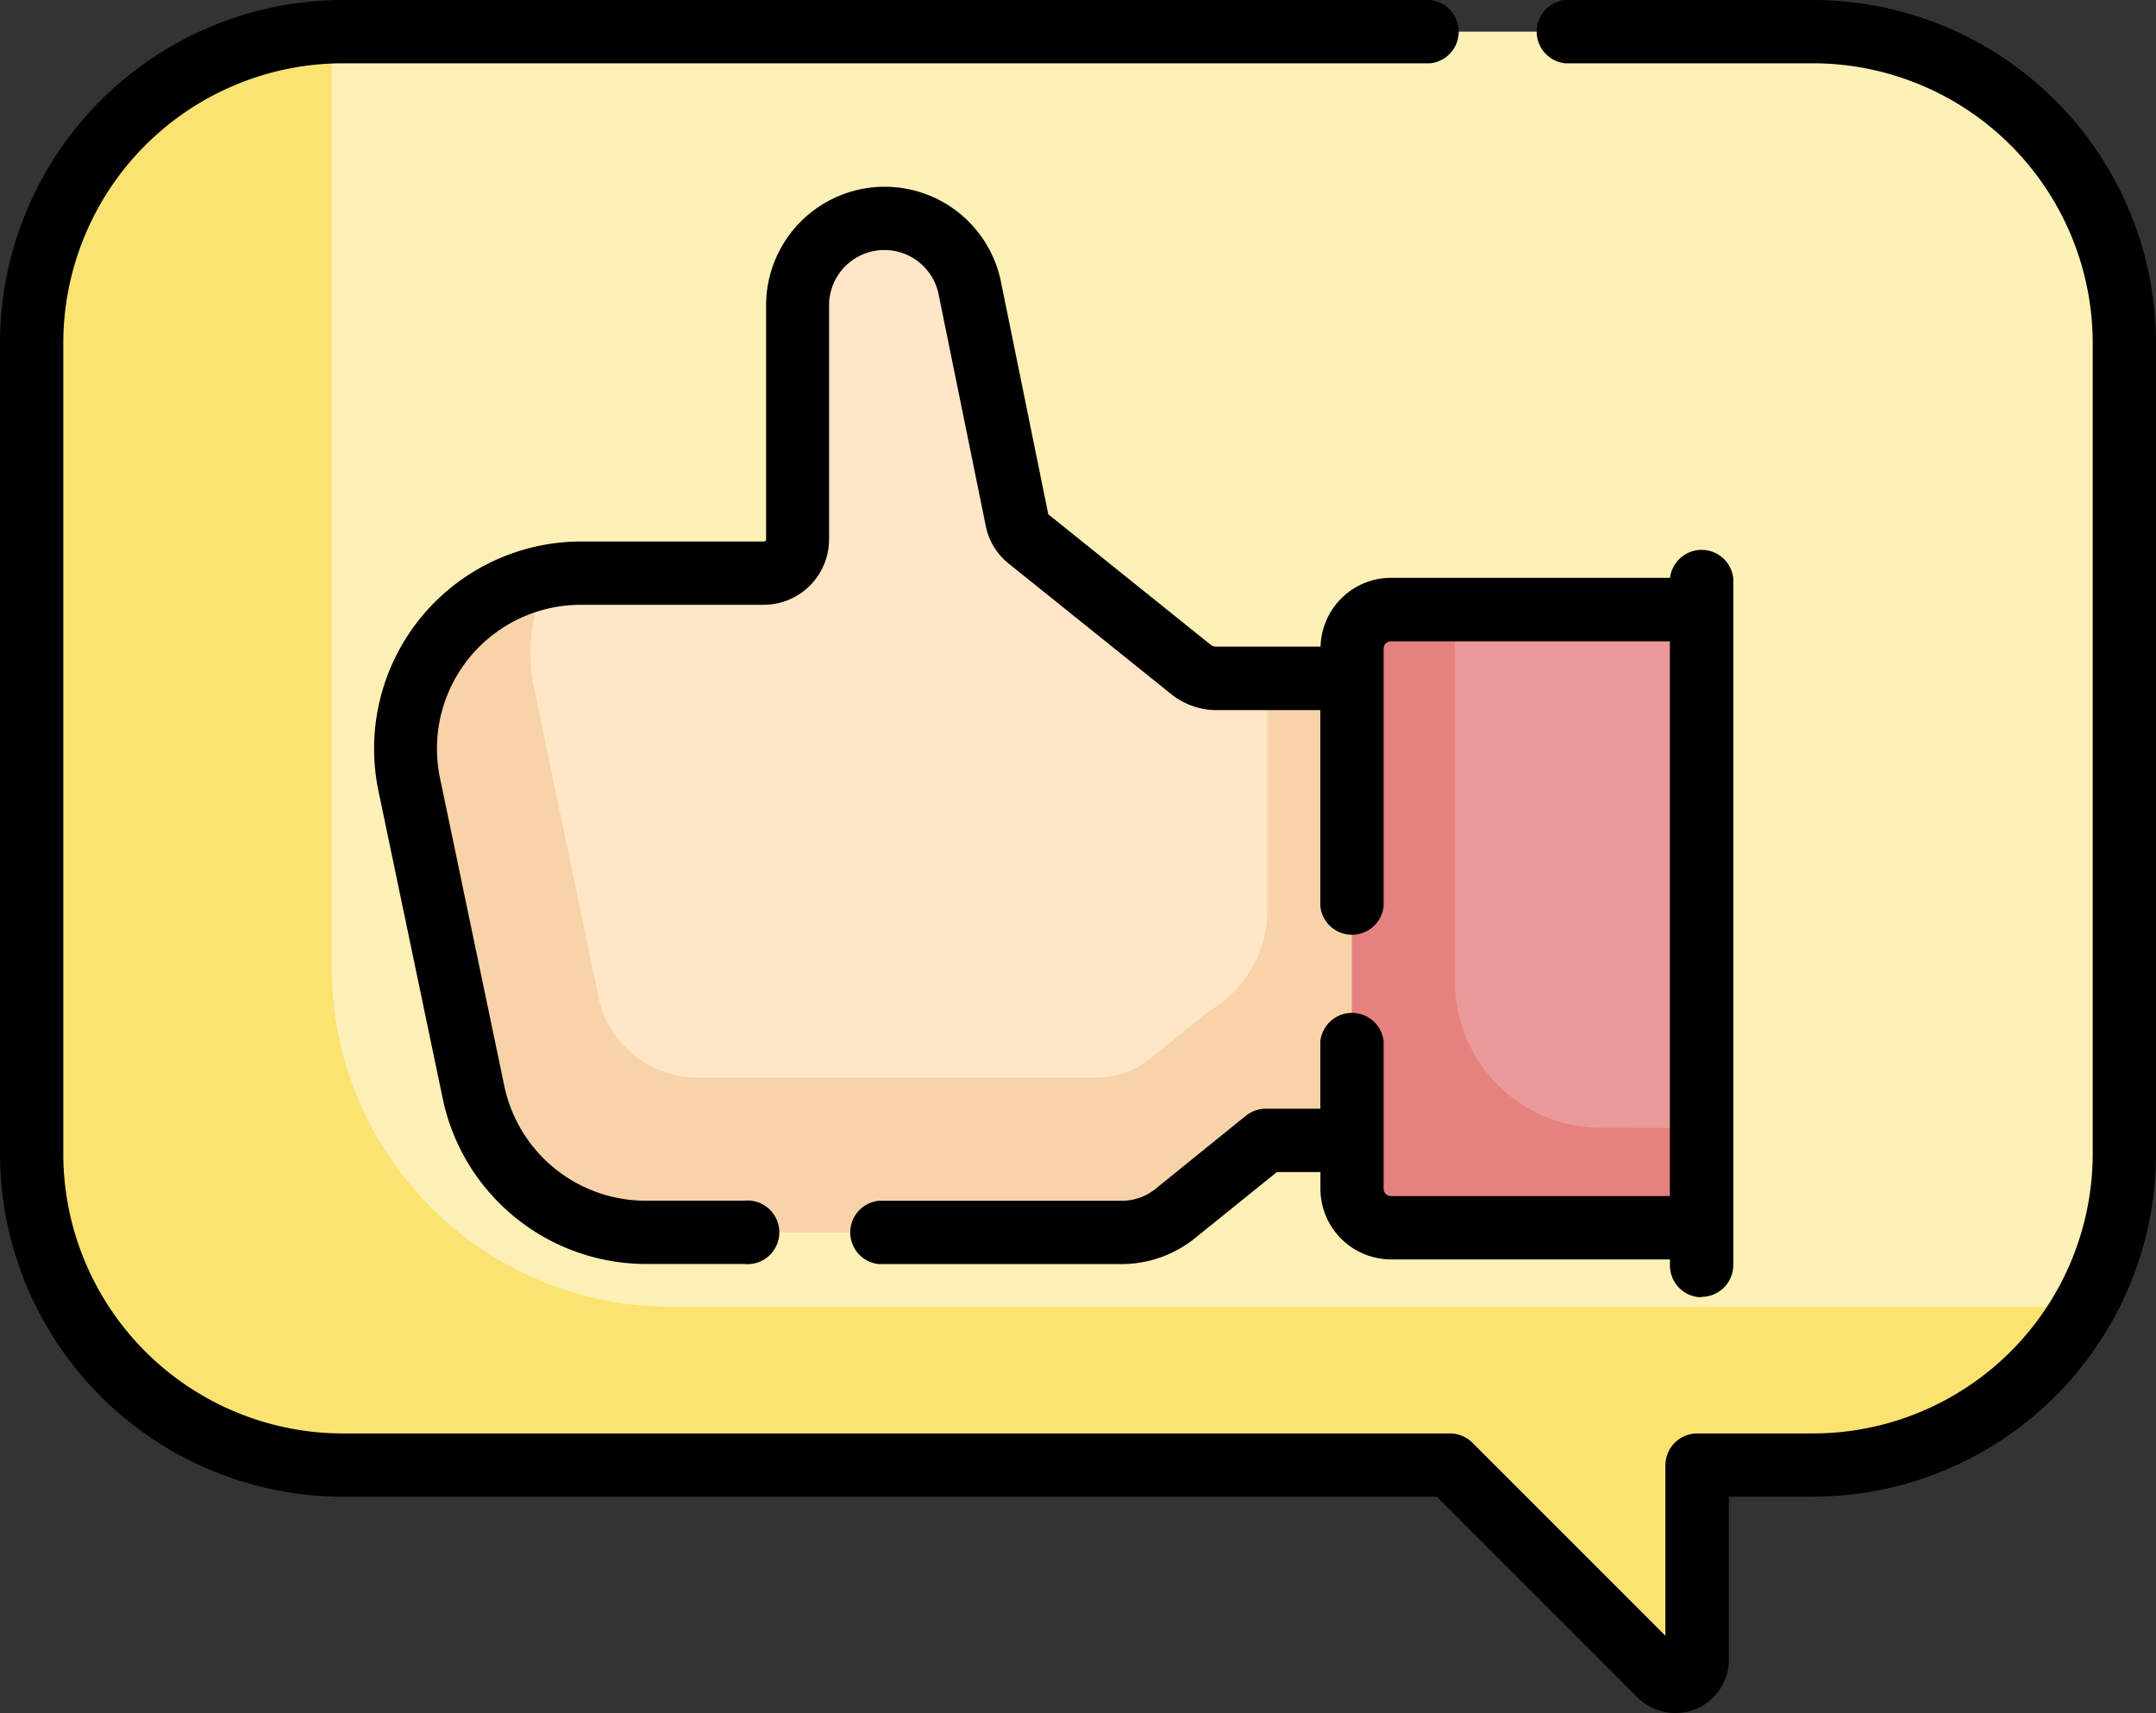 <svg xmlns="http://www.w3.org/2000/svg" width="47.423" height="37.673" viewBox="0 0 47.423 37.673">
  <rect x="0" y="0" width="47.423" height="37.673" fill="#333333" stroke="none"/>
  <g id="good-review" transform="translate(0 -52.526)">
    <g id="Group_3885" data-name="Group 3885" transform="translate(0.696 53.222)">
      <g id="Group_3884" data-name="Group 3884" transform="translate(0 0)">
        <path id="Path_1041" data-name="Path 1041" d="M46.684,60.026H14.347A6.847,6.847,0,0,0,7.5,66.873V84.7a6.847,6.847,0,0,0,6.847,6.847H38.7l4.617,4.617a.481.481,0,0,0,.82-.34V91.549h2.548A6.847,6.847,0,0,0,53.53,84.7V66.873A6.847,6.847,0,0,0,46.684,60.026Z" transform="translate(-7.5 -60.026)" fill="#fcf0b6"/>
        <path id="Path_1042" data-name="Path 1042" d="M116.9,124.494H115l-1.988,1.608a1.874,1.874,0,0,1-1.178.417H101.36a3.86,3.86,0,0,1-3.778-3.071l-1.416-6.776a3.86,3.86,0,0,1,3.778-4.649h4.02a.742.742,0,0,0,.742-.742v-5.15a1.913,1.913,0,0,1,3.787-.382l1.04,5.108a.71.71,0,0,0,.251.412l3.579,2.874a.893.893,0,0,0,.559.2h7.359v10.211Z" transform="translate(-87.862 -100.116)" fill="#ffe6c6"/>
      </g>
      <path id="Path_1043" data-name="Path 1043" d="M121.284,191.3h-6.236v5.085a2.584,2.584,0,0,1-1.183,2.165,3.071,3.071,0,0,0-.258.187l-1.141.923a1.874,1.874,0,0,1-1.178.417H102.53a2.236,2.236,0,0,1-2.195-1.749l0-.02-1.416-6.776a3.83,3.83,0,0,1,.309-2.48,3.861,3.861,0,0,0-3.057,4.581l1.416,6.776a3.86,3.86,0,0,0,3.778,3.071h10.476a1.873,1.873,0,0,0,1.178-.417L115,201.451h1.9l2.029.026v-2.254h2.351V191.3Z" transform="translate(-87.864 -177.073)" fill="#f8d3aa"/>
      <path id="Path_1044" data-name="Path 1044" d="M328.1,197.755V209.77a.787.787,0,0,1-.787.787H321.27a.857.857,0,0,1-.857-.857V197.826a.858.858,0,0,1,.858-.858h6.043A.787.787,0,0,1,328.1,197.755Z" transform="translate(-291.372 -184.259)" fill="#ea9a98"/>
      <path id="Path_1045" data-name="Path 1045" d="M325.9,208.367a3.221,3.221,0,0,1-3.221-3.221v-8.178h-1.408a.858.858,0,0,0-.858.858V209.7a.857.857,0,0,0,.857.857h6.044a.787.787,0,0,0,.787-.787v-1.4Z" transform="translate(-291.372 -184.259)" fill="#e5827f"/>
      <path id="Path_1046" data-name="Path 1046" d="M21.554,88.118A7.458,7.458,0,0,1,14.1,80.66V60.08a6.848,6.848,0,0,0-6.6,6.842V84.751A6.847,6.847,0,0,0,14.347,91.6H38.7l4.617,4.617a.481.481,0,0,0,.82-.34V91.6h2.548a6.85,6.85,0,0,0,5.964-3.482Z" transform="translate(-7.5 -60.075)" fill="#fbe372"/>
    </g>
    <g id="Group_3886" data-name="Group 3886" transform="translate(0 52.526)">
      <path id="Path_1047" data-name="Path 1047" d="M117.79,121.137a.7.7,0,0,0,.7-.7v-15.1a.7.7,0,0,0-1.391-.014h-6.136a1.554,1.554,0,0,0-1.551,1.514h-2.285A.2.2,0,0,1,107,106.8l-3.579-2.875a.014.014,0,0,1,0-.008l-1.04-5.108a2.609,2.609,0,0,0-5.165.52v5.15a.046.046,0,0,1-.046.046h-4.02a4.556,4.556,0,0,0-4.46,5.488l1.416,6.777a4.575,4.575,0,0,0,4.46,3.624h2.166a.7.7,0,1,0,0-1.392H94.559a3.177,3.177,0,0,1-3.1-2.517l-1.416-6.777a3.164,3.164,0,0,1,3.1-3.811h4.02a1.44,1.44,0,0,0,1.438-1.438v-5.15a1.217,1.217,0,0,1,2.409-.243l1.04,5.107a1.409,1.409,0,0,0,.5.816l3.579,2.874a1.594,1.594,0,0,0,.995.35h2.283v4.315a.7.7,0,0,0,1.392,0v-5.667a.161.161,0,0,1,.161-.161h6.135v12.2h-6.135a.161.161,0,0,1-.161-.161v-3.242a.7.7,0,0,0-1.392,0v1.482h-1.2a.7.7,0,0,0-.438.155l-1.988,1.608a1.181,1.181,0,0,1-.74.262H99.692a.7.7,0,0,0,0,1.392h5.344a2.578,2.578,0,0,0,1.615-.571l1.8-1.453h.958v.368a1.555,1.555,0,0,0,1.553,1.553h6.135v.133a.7.7,0,0,0,.7.7Z" transform="translate(-80.365 -92.616)"/>
      <path id="Path_1048" data-name="Path 1048" d="M39.88,52.526H34.426a.7.7,0,0,0,0,1.392H39.88a6.158,6.158,0,0,1,6.151,6.151V77.9a6.158,6.158,0,0,1-6.151,6.151H37.332a.7.7,0,0,0-.7.7V88.5l-4.249-4.249a.7.7,0,0,0-.492-.2H7.543A6.157,6.157,0,0,1,1.392,77.9V60.069a6.158,6.158,0,0,1,6.151-6.151H31.46a.7.7,0,0,0,0-1.392H7.543A7.551,7.551,0,0,0,0,60.069V77.9a7.551,7.551,0,0,0,7.543,7.543H31.606l4.413,4.413a1.177,1.177,0,0,0,2.009-.832V85.441H39.88A7.551,7.551,0,0,0,47.423,77.9V60.069a7.551,7.551,0,0,0-7.543-7.543Z" transform="translate(0 -52.526)"/>
    </g>
  </g>
</svg>
